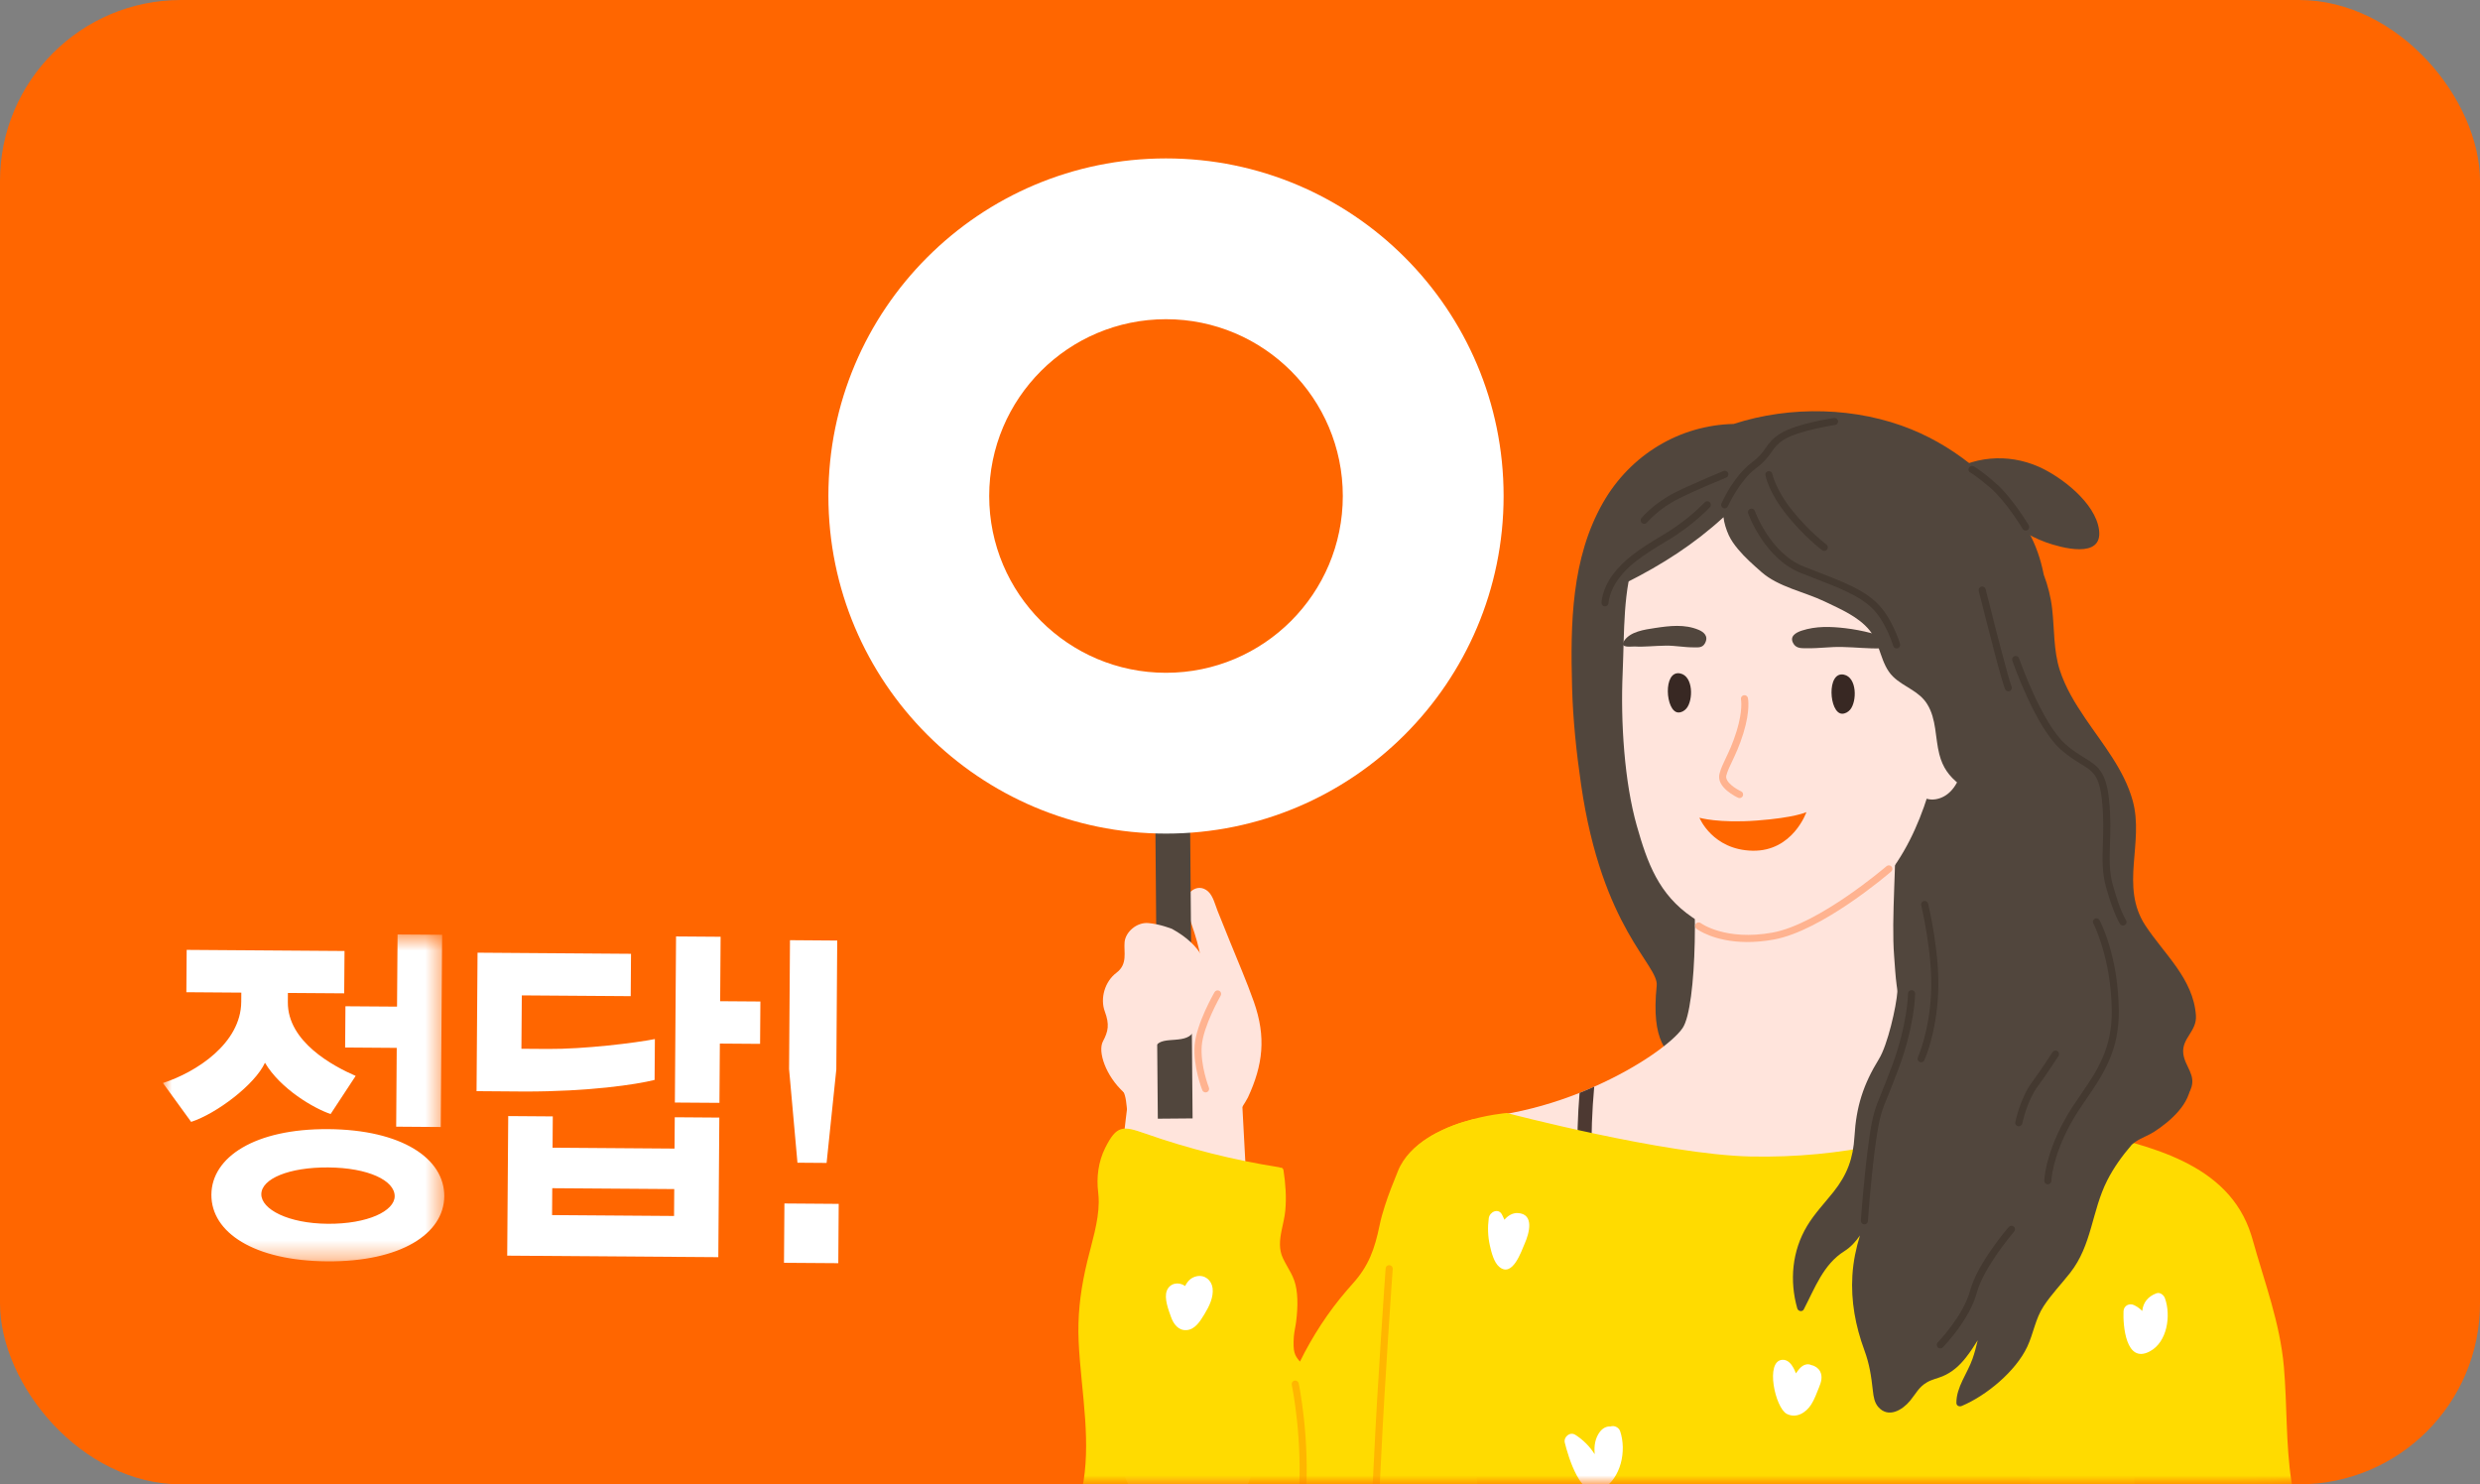 <svg xmlns="http://www.w3.org/2000/svg" xmlns:xlink="http://www.w3.org/1999/xlink" width="137" height="82" viewBox="0 0 137 82">
    <rect x="0" y="0" width="137" height="82" fill="#808080" stroke="none"/>
    <defs>
        <path id="prefix__a" d="M0 0H137V82H0z"/>
        <path id="prefix__c" d="M.029.977v81.765h92.789c5.903 0 10.731-4.829 10.731-10.731V11.707c0-5.901-4.828-10.73-10.731-10.73H.029z"/>
        <path id="prefix__e" d="M.029.977v81.765h92.789c5.903 0 10.731-4.829 10.731-10.731V11.707c0-5.901-4.828-10.73-10.731-10.73"/>
        <path id="prefix__g" d="M.029.977v81.765h92.789c5.903 0 10.731-4.829 10.731-10.731V11.707c0-5.901-4.828-10.73-10.731-10.73"/>
        <path id="prefix__i" d="M.029.977v81.765h92.789c5.903 0 10.731-4.829 10.731-10.731V11.707c0-5.901-4.828-10.73-10.731-10.73H.029z"/>
        <path id="prefix__k" d="M.029.977v81.765h92.789c5.903 0 10.731-4.829 10.731-10.731V11.707c0-5.901-4.828-10.73-10.731-10.73"/>
        <path id="prefix__m" d="M.029.977v81.765h92.789c5.903 0 10.731-4.829 10.731-10.731V11.707c0-5.901-4.828-10.73-10.731-10.73"/>
        <path id="prefix__o" d="M.029.977v81.765h92.789c5.903 0 10.731-4.829 10.731-10.731V11.707c0-5.901-4.828-10.73-10.731-10.73"/>
        <path id="prefix__q" d="M.029.977v81.765h92.789c5.903 0 10.731-4.829 10.731-10.731V11.707c0-5.901-4.828-10.73-10.731-10.73"/>
        <path id="prefix__s" d="M.029.977v81.765h92.789c5.903 0 10.731-4.829 10.731-10.731V11.707c0-5.901-4.828-10.73-10.731-10.73H.029z"/>
        <path id="prefix__u" d="M.029.977v81.765h92.789c5.903 0 10.731-4.829 10.731-10.731V11.707c0-5.901-4.828-10.73-10.731-10.73"/>
        <path id="prefix__w" d="M.029.977v81.765h92.789c5.903 0 10.731-4.829 10.731-10.731V11.707c0-5.901-4.828-10.73-10.731-10.73"/>
        <path id="prefix__y" d="M.029.977v81.765h92.789c5.903 0 10.731-4.829 10.731-10.731V11.707c0-5.901-4.828-10.73-10.731-10.73"/>
        <path id="prefix__A" d="M.029.977v81.765h92.789c5.903 0 10.731-4.829 10.731-10.731V11.707c0-5.901-4.828-10.73-10.731-10.73"/>
        <path id="prefix__C" d="M.029.977v81.765h92.789c5.903 0 10.731-4.829 10.731-10.731V11.707c0-5.901-4.828-10.73-10.731-10.73"/>
        <path id="prefix__E" d="M.029.977v81.765h92.789c5.903 0 10.731-4.829 10.731-10.731V11.707c0-5.901-4.828-10.73-10.731-10.73"/>
        <path id="prefix__G" d="M.029.977v81.765h92.789c5.903 0 10.731-4.829 10.731-10.731V11.707c0-5.901-4.828-10.73-10.731-10.73"/>
        <path id="prefix__I" d="M.029.977v81.765h92.789c5.903 0 10.731-4.829 10.731-10.731V11.707c0-5.901-4.828-10.73-10.731-10.73"/>
        <path id="prefix__K" d="M.029.977v81.765h92.789c5.903 0 10.731-4.829 10.731-10.731V11.707c0-5.901-4.828-10.73-10.731-10.73H.029z"/>
        <path id="prefix__M" d="M.029.977v81.765h92.789c5.903 0 10.731-4.829 10.731-10.731V11.707c0-5.901-4.828-10.73-10.731-10.73"/>
        <path id="prefix__O" d="M.029.977v81.765h92.789c5.903 0 10.731-4.829 10.731-10.731V11.707c0-5.901-4.828-10.73-10.731-10.73"/>
        <path id="prefix__Q" d="M.029.977v81.765h92.789c5.903 0 10.731-4.829 10.731-10.731V11.707c0-5.901-4.828-10.73-10.731-10.73"/>
        <path id="prefix__S" d="M.029.977v81.765h92.789c5.903 0 10.731-4.829 10.731-10.731V11.707c0-5.901-4.828-10.73-10.731-10.73"/>
        <path id="prefix__U" d="M.029.977v81.765h92.789c5.903 0 10.731-4.829 10.731-10.731V11.707c0-5.901-4.828-10.73-10.731-10.73"/>
        <path id="prefix__W" d="M.029.977v81.765h92.789c5.903 0 10.731-4.829 10.731-10.731V11.707c0-5.901-4.828-10.73-10.731-10.73"/>
        <path id="prefix__Y" d="M.029.977v81.765h92.789c5.903 0 10.731-4.829 10.731-10.731V11.707c0-5.901-4.828-10.73-10.731-10.73"/>
        <path id="prefix__aa" d="M.029.977v81.765h92.789c5.903 0 10.731-4.829 10.731-10.731V11.707c0-5.901-4.828-10.73-10.731-10.73"/>
        <path id="prefix__ac" d="M.029.977v81.765h92.789c5.903 0 10.731-4.829 10.731-10.731V11.707c0-5.901-4.828-10.73-10.731-10.73"/>
        <path id="prefix__ae" d="M.029.977v81.765h92.789c5.903 0 10.731-4.829 10.731-10.731V11.707c0-5.901-4.828-10.73-10.731-10.73"/>
        <path id="prefix__ag" d="M.029.977v81.765h92.789c5.903 0 10.731-4.829 10.731-10.731V11.707c0-5.901-4.828-10.73-10.731-10.73"/>
        <path id="prefix__ai" d="M.029.977v81.765h92.789c5.903 0 10.731-4.829 10.731-10.731V11.707c0-5.901-4.828-10.73-10.731-10.73"/>
        <path id="prefix__aj" d="M.029.977v81.765h92.789c5.903 0 10.731-4.829 10.731-10.731V11.707c0-5.901-4.828-10.73-10.731-10.73"/>
        <path id="prefix__al" d="M.029.977v81.765h92.789c5.903 0 10.731-4.829 10.731-10.731V11.707c0-5.901-4.828-10.73-10.731-10.73H.029z"/>
        <path id="prefix__an" d="M.029.977v81.765h92.789c5.903 0 10.731-4.829 10.731-10.731V11.707c0-5.901-4.828-10.73-10.731-10.73"/>
        <path id="prefix__ap" d="M.029.977v81.765h92.789c5.903 0 10.731-4.829 10.731-10.731V11.707c0-5.901-4.828-10.73-10.731-10.73"/>
        <path id="prefix__ar" d="M.029.977v81.765h92.789c5.903 0 10.731-4.829 10.731-10.731V11.707c0-5.901-4.828-10.73-10.731-10.73"/>
        <path id="prefix__at" d="M.029.977v81.765h92.789c5.903 0 10.731-4.829 10.731-10.731V11.707c0-5.901-4.828-10.73-10.731-10.73"/>
        <path id="prefix__av" d="M.029.977v81.765h92.789c5.903 0 10.731-4.829 10.731-10.731V11.707c0-5.901-4.828-10.73-10.731-10.73"/>
        <path id="prefix__ax" d="M.029.977v81.765h92.789c5.903 0 10.731-4.829 10.731-10.731V11.707c0-5.901-4.828-10.73-10.731-10.73"/>
        <path id="prefix__az" d="M.029.977v81.765h92.789c5.903 0 10.731-4.829 10.731-10.731V11.707c0-5.901-4.828-10.73-10.731-10.73"/>
        <path id="prefix__aB" d="M.029.977v81.765h92.789c5.903 0 10.731-4.829 10.731-10.731V11.707c0-5.901-4.828-10.73-10.731-10.73"/>
        <path id="prefix__aD" d="M.029.977v81.765h92.789c5.903 0 10.731-4.829 10.731-10.731V11.707c0-5.901-4.828-10.73-10.731-10.73"/>
        <path id="prefix__aF" d="M.029.977v81.765h92.789c5.903 0 10.731-4.829 10.731-10.731V11.707c0-5.901-4.828-10.73-10.731-10.73"/>
        <path id="prefix__aH" d="M.029.977v81.765h92.789c5.903 0 10.731-4.829 10.731-10.731V11.707c0-5.901-4.828-10.73-10.731-10.73"/>
        <path id="prefix__aJ" d="M.029.977v81.765h92.789c5.903 0 10.731-4.829 10.731-10.731V11.707c0-5.901-4.828-10.73-10.731-10.73H.029z"/>
        <path id="prefix__aL" d="M.029.977v81.765h92.789c5.903 0 10.731-4.829 10.731-10.731V11.707c0-5.901-4.828-10.73-10.731-10.73"/>
        <path id="prefix__aN" d="M.029.977v81.765h92.789c5.903 0 10.731-4.829 10.731-10.731V11.707c0-5.901-4.828-10.73-10.731-10.73"/>
        <path id="prefix__aP" d="M.029.977v81.765h92.789c5.903 0 10.731-4.829 10.731-10.731V11.707c0-5.901-4.828-10.73-10.731-10.73"/>
        <path id="prefix__aR" d="M.029.977v81.765h92.789c5.903 0 10.731-4.829 10.731-10.731V11.707c0-5.901-4.828-10.73-10.731-10.73"/>
        <path id="prefix__aT" d="M0 0.599L15.543 0.599 15.543 18.658 0 18.658z"/>
    </defs>
    <g fill="none" fill-rule="evenodd">
        <rect width="137" height="82" fill="#F60" rx="10"/>
        <mask id="prefix__b" fill="#fff">
            <use xlink:href="#prefix__a"/>
        </mask>
        <g mask="url(#prefix__b)">
            <g>
                <g transform="translate(9) translate(22 .023)">
                    <mask id="prefix__d" fill="#fff">
                        <use xlink:href="#prefix__c"/>
                    </mask>
                    <path fill="#FFE4DC" d="M31.44 59.846s-2.856 20.187.485 22.914c3.342 2.726 6.98 1.61 6.578-5.58-.4-7.19-.903-16.652-.903-16.652l-6.16-.682z" mask="url(#prefix__d)"/>
                    <mask id="prefix__f" fill="#fff">
                        <use xlink:href="#prefix__e"/>
                    </mask>
                    <path fill="#FFE4DC" d="M38.265 55.318c-.395-1.121-.874-2.216-1.317-3.317l-.69-1.713c-.127-.318-.242-.814-.52-1.065-.285-.257-.645-.264-.938-.013-.413.353-.278.908-.132 1.349.439 1.315.872 2.482.7 3.885-.758-.474-1.398-1.41-1.91-1.964-.602-.657-.35-.414-.97-1.031-.095.424-.67 1.12-.855 1.51.176.577-.151.024-.128.648.039 1.049-.23 2.049-.718 2.933.065.343.106.694.119 1.05.044 1.173.552 1.462-.047 2.419.559.476.234 1.717.66 2.016 1.022.712 2.08 1.315 2.08 1.315s2.198-.642 3.16-1.578c.109-.105.384.3 1.18-1.161.829-1.791 1.016-3.325.326-5.283" mask="url(#prefix__f)"/>
                    <mask id="prefix__h" fill="#fff">
                        <use xlink:href="#prefix__g"/>
                    </mask>
                    <path fill="#FFB390" d="M35.68 60.308c.096-.043.14-.153.102-.25-.005-.013-.478-1.218-.395-2.309.084-1.092 1.036-2.75 1.046-2.768.055-.093.022-.214-.071-.267-.095-.055-.214-.022-.268.071-.041.071-1.007 1.752-1.098 2.935-.09 1.182.4 2.43.422 2.482.039.101.154.15.254.11l.009-.004" mask="url(#prefix__h)"/>
                    <mask id="prefix__j" fill="#fff">
                        <use xlink:href="#prefix__i"/>
                    </mask>
                    <path fill="#51463D" d="M34.881 61.761L32.96 61.777 32.775 39.66 34.695 39.644z" mask="url(#prefix__j)"/>
                    <mask id="prefix__l" fill="#fff">
                        <use xlink:href="#prefix__k"/>
                    </mask>
                    <path fill="#FFDB00" d="M78.15 109.568c.095.608.224 1.212.395 1.816.024.09.104.146.193.15 2.006.055 4.013-.002 6.012-.184.692-.063 1.383-.138 2.072-.234 1.654-.22 4.321-.486 6.061-1.02 1.922-.59 3.666-1.493 4.727-3.005.686-.976 1.09-2.199 1.07-3.747-.037-2.699-.889-5.25-1.345-7.887-.416-2.408-.132-4.815-.454-7.218-.29-2.166-.969-4.256-1.297-6.416-.319-2.095-.234-4.226-.417-6.332-.213-2.45-1.077-4.69-1.73-7.04-.023-.084-.047-.165-.074-.245-1.249-4.002-5.692-4.939-9.244-5.774-.574-.136-1.156-.269-1.74-.415-.042 0-.663 1.302-.695 1.31-.04-.009-.08-.009-.129.011-.975.431-1.253 1.442-1.308 2.44-.046.814-.016 1.643.042 2.476.07.993.173 1.991.231 2.964.018.33.04.66.057.99l.461 7.851c.035.624.075 1.243.11 1.866.043.721.09 1.436.13 2.152.133 2.522.183 5.02-.286 7.525-.046.261-.1.526-.158.786-.266 1.164-.577 2.34-.899 3.532-.848 3.162-1.74 6.4-1.94 9.63-.087 1.343-.053 2.686.154 4.018" mask="url(#prefix__l)"/>
                    <mask id="prefix__n" fill="#fff">
                        <use xlink:href="#prefix__m"/>
                    </mask>
                    <path fill="#51463D" d="M55.844 37.914c.049 1.832.237 3.608.5 5.42 1.162 7.983 4.29 9.943 4.175 11.09-.318 3.13.573 3.75 1.484 4.515.529.446 1.81-2.115 2.6-2.028.523.057 1.045.075 1.549.02.585.709 1.319 1.275 2.206 1.403.902.13 1.808-.191 2.675-.386.345-.077.692-.144 1.039-.206-.042.258-.084.516-.124.775-.092.623-.362 1.38.379 1.644.414.148.626.06 1.044.26.175.084.336.193.505.286.393.217.758.409 1.2.496.668.13 1.345.002 2.017.033.755.035 1.48.229 2.208.42.972.258 1.954.528 2.97.412.966-.11 1.825-.574 2.758-.81 1.419-.355 4.209.75 4.986-1.096.335-.795-.32-1.253-.406-1.982-.1-.85.764-1.225.698-2.116-.151-2.028-1.75-3.374-2.79-4.956-1.426-2.168-.058-4.57-.703-6.9-.472-1.707-1.643-3.105-2.618-4.543-.567-.835-1.101-1.708-1.411-2.675-.35-1.096-.29-2.25-.42-3.38-.074-.656-.237-1.288-.465-1.89-.162-.831-.434-1.64-.867-2.411-1.415-2.523-3.835-4.548-6.432-5.608-3.027-1.236-6.673-1.33-9.831-.304-2.98.067-5.698 1.696-7.212 4.343-1.762 3.08-1.806 6.725-1.714 10.174" mask="url(#prefix__n)"/>
                    <mask id="prefix__p" fill="#fff">
                        <use xlink:href="#prefix__o"/>
                    </mask>
                    <path fill="#FFE4DC" d="M47.495 67.948c.12 1.199.366 2.376.718 3.53.03.114.136.15.241.135 1.984-.318 3.973-.628 5.957-.951 1.537-.247 3.13-.51 4.49-1.31.772-.452 1.431-1.148 1.852-1.944 2.493.292 4.978.424 7.444.11 2.734-.348 5.493-.7 8.2-1.216.913-.174 6.131-4.988 6.131-4.988s-4.916-2.042-5.758-2.604c-1.025-.69-2.045-1.52-2.565-2.671-.459-1.01-.485-2.157-.57-3.247-.166-2.096.155-5.294.053-7.394-.006-.196-.492.889-.59 1.013-.13-.008-.263-.013-.396-.018.012-.572.023-1.14.032-1.711.002-.247-.385-.301-.387-.05l-.037 1.742c-3.296-.13-6.585-.385-9.86-.781-.12-.017-.248.092-.22.217.62 3.13.514 9.788-.278 10.957-.499.737-2.339 2.118-4.885 3.242-.263.12-.53.23-.809.343-1.308.519-2.769.954-4.31 1.205-1.623.263-3.85 1.088-4.564 2.814-.359.879.02 2.667.111 3.577" mask="url(#prefix__p)"/>
                    <mask id="prefix__r" fill="#fff">
                        <use xlink:href="#prefix__q"/>
                    </mask>
                    <path fill="#FFE4DC" d="M59.422 45.603c.583 2.051 1.204 3.783 3.066 5.05 1.997 1.357 4.812 1.425 7.126.495 1.753-.703 3.182-2.03 4.189-3.556 1.006-1.525 1.619-3.245 2.065-4.98.848-3.304 1.085-5.83.684-9.18-.36-2.998-1.39-4.579-3.862-6.615-2.207-1.817-5.352-1.905-8.123-1.2-2.093.533-4.461 2.97-5.194 4.955-.731 1.983-.634 4.272-.734 6.572-.12 2.73.098 6.051.783 8.46" mask="url(#prefix__r)"/>
                    <mask id="prefix__t" fill="#fff">
                        <use xlink:href="#prefix__s"/>
                    </mask>
                    <path fill="#FFE4DC" d="M76.019 37.192s1.553-.903 1.887 1.596c.334 2.498-.488 4.21-1.79 4.315-1.301.105-1.645-1.838-1.645-1.838l1.548-4.073z" mask="url(#prefix__t)"/>
                    <mask id="prefix__v" fill="#fff">
                        <use xlink:href="#prefix__u"/>
                    </mask>
                    <path fill="#382823" d="M61.815 37.179c-.968-.196-.813 2.136-.102 2.158.172.006.335-.09.448-.221.383-.452.387-1.788-.346-1.937" mask="url(#prefix__v)"/>
                    <mask id="prefix__x" fill="#fff">
                        <use xlink:href="#prefix__w"/>
                    </mask>
                    <path fill="#382823" d="M70.858 37.246c-.968-.196-.814 2.137-.103 2.159.173.005.337-.091.45-.222.383-.451.387-1.788-.347-1.937" mask="url(#prefix__x)"/>
                    <mask id="prefix__z" fill="#fff">
                        <use xlink:href="#prefix__y"/>
                    </mask>
                    <path fill="#FFB390" d="M65.481 52.017c.448.003.95-.035 1.505-.136 2.671-.484 6.331-3.624 6.486-3.758.081-.07.09-.194.02-.276-.07-.082-.195-.09-.277-.02-.037.032-3.733 3.204-6.298 3.669-2.599.47-3.95-.514-3.963-.524-.087-.064-.21-.047-.275.039-.065.086-.049.208.037.274.048.036.973.719 2.765.732" mask="url(#prefix__z)"/>
                    <mask id="prefix__B" fill="#fff">
                        <use xlink:href="#prefix__A"/>
                    </mask>
                    <path fill="#FFB390" d="M65.096 44.064c.075.001.147-.042.18-.115.044-.099 0-.215-.098-.259-.242-.109-.911-.506-.811-.878.07-.254.18-.485.32-.778.18-.379.405-.849.623-1.558.39-1.273.254-1.916.248-1.943-.025-.105-.128-.171-.234-.148-.106.024-.171.128-.148.233.002.014.113.592-.24 1.742-.21.682-.428 1.138-.603 1.505-.142.299-.265.556-.343.845-.21.771.976 1.314 1.027 1.337.025.012.053.017.079.017" mask="url(#prefix__B)"/>
                    <mask id="prefix__D" fill="#fff">
                        <use xlink:href="#prefix__C"/>
                    </mask>
                    <path fill="#F60" d="M68.79 44.841s-.639.31-2.745.466c-2.107.156-3.165-.155-3.165-.155s.722 1.78 2.94 1.821c2.219.041 2.97-2.132 2.97-2.132" mask="url(#prefix__D)"/>
                    <mask id="prefix__F" fill="#fff">
                        <use xlink:href="#prefix__E"/>
                    </mask>
                    <path fill="#FFB390" d="M76.22 41.37c.037 0 .072-.009.105-.03.04-.024.386-.26.5-.929.113-.665-.29-1.39-.306-1.42-.053-.095-.172-.128-.267-.076-.094.054-.128.173-.075.267.003.006.352.637.262 1.163-.084.496-.316.66-.325.666-.088.06-.114.18-.055.27.037.057.099.09.162.09" mask="url(#prefix__F)"/>
                    <mask id="prefix__H" fill="#fff">
                        <use xlink:href="#prefix__G"/>
                    </mask>
                    <path fill="#51463D" d="M68.09 35.56c.176.26.477.222.74.227.635.013 1.276-.084 1.91-.07.82.018 1.476.1 2.129.077.198-.007 1.042.122.757-.27-.27-.371-.838-.461-1.254-.571-.474-.125-.96-.217-1.446-.274-.806-.094-1.61-.12-2.39.134-.34.11-.722.332-.445.747" mask="url(#prefix__H)"/>
                    <g>
                        <mask id="prefix__J" fill="#fff">
                            <use xlink:href="#prefix__I"/>
                        </mask>
                        <path fill="#51463D" d="M62.83 34.769c-.768-.322-1.597-.22-2.396-.1-.575.089-1.4.19-1.734.742-.236.389.45.27.61.28.528.033 1.06-.04 1.723-.047.515-.006 1.031.1 1.545.095.214-.002.458.04.603-.217.23-.411-.078-.638-.35-.753" mask="url(#prefix__J)"/>
                    </g>
                    <g>
                        <mask id="prefix__L" fill="#fff">
                            <use xlink:href="#prefix__K"/>
                        </mask>
                        <path fill="#FFE4DC" d="M75.288 37.938s1.463-1.075 2.028 1.518c.567 2.593-.092 4.457-1.38 4.674-1.288.218-1.812-1.79-1.812-1.79l1.164-4.402z" mask="url(#prefix__L)"/>
                    </g>
                    <g>
                        <mask id="prefix__N" fill="#fff">
                            <use xlink:href="#prefix__M"/>
                        </mask>
                        <path fill="#51463D" d="M58.35 31.963c.047-.022.09-.046.138-.07.89-5.38 7.232-7.917 12.1-6.648 2.749.717 5.1 2.63 6.329 5.196.54 1.13.874 2.356.97 3.606.053.689-.143 1.43-.064 2.099.077.656.847 1.11 1.085 1.734.677 1.78-.226 3.925-1.41 5.63-.087-.071-.177-.141-.264-.21-.571-.454-.913-.925-1.101-1.651-.236-.913-.154-1.946-.67-2.773-.457-.74-1.296-.941-1.887-1.52-.706-.691-.682-1.803-1.304-2.566-.613-.752-1.611-1.168-2.465-1.58-1.132-.544-2.556-.8-3.502-1.633-.454-.401-.912-.802-1.3-1.27-.195-.235-.38-.49-.508-.77-.13-.281-.258-.681-.287-.988-1.601 1.469-3.365 2.607-5.375 3.616-.02.139-.146.163-.248.116-.013.008-.027.015-.042.022-.225.109-.422-.23-.195-.34" mask="url(#prefix__N)"/>
                    </g>
                    <g>
                        <mask id="prefix__P" fill="#fff">
                            <use xlink:href="#prefix__O"/>
                        </mask>
                        <path fill="#51463D" d="M76.475 26.956c2.096.497 3.54 2.264 5.544 2.98.816.292 3.154.958 2.937-.685-.198-1.494-2.08-2.937-3.345-3.495-1.704-.75-3.672-.585-5.197.486-.142.099-.085.285.033.344-.148.064-.171.323.028.37" mask="url(#prefix__P)"/>
                    </g>
                    <g>
                        <mask id="prefix__R" fill="#fff">
                            <use xlink:href="#prefix__Q"/>
                        </mask>
                        <path fill="#4D3932" d="M56.429 67.998c.062.494.846.504.783.006-.337-2.674-.384-5.33-.144-7.995-.264.12-.531.231-.81.343-.207 2.548-.151 5.086.17 7.646" mask="url(#prefix__R)"/>
                    </g>
                    <g>
                        <mask id="prefix__T" fill="#fff">
                            <use xlink:href="#prefix__S"/>
                        </mask>
                        <path fill="#FFDB00" d="M44.089 97.827c-.054 1.978-.368 8.234-.385 8.285-.453 1.517-.678 7.31-.231 8.309.735 1.646 41.32 3.787 43.73 1.742 2.408-2.044-1.846-18.45-1.385-20.455.118-.512.223-1.056.322-1.627.217-1.252.387-2.617.514-4.023.193-2.117.288-4.318.287-6.323.002-1.445-.046-2.79-.14-3.933-.021-.283-.047-.55-.076-.804-.18-1.634-.601-4.587-1.06-7.547-.202-1.298-.412-2.601-.61-3.792-.492-2.938-.921-5.225-1.047-5.226-.012 0-.023-.003-.04-.011-.346-.242-1.425-3.183-1.425-3.183s-6.49 4.85-16.85 4.626c-4.73-.106-13.454-2.403-13.454-2.403s-1.13.089-2.413.499c-.313.095-.714.238-1.131.434-.122.058-.244.116-.366.182-.148.08-.302.166-.452.263-.708.456-1.304 1.063-1.584 1.86-.156.445-.27 1.067-.354 1.81-.126 1.159-.18 2.612-.211 4.15-.074 3.584-.037 7.65-.553 9.632-.024.094-.05.183-.076.266-.285.883-.342 2.17-.286 3.62.149 3.613-.707 12.979-.724 13.649" mask="url(#prefix__T)"/>
                    </g>
                    <g>
                        <mask id="prefix__V" fill="#fff">
                            <use xlink:href="#prefix__U"/>
                        </mask>
                        <path fill="#FFDB00" d="M28.703 90.522c.085.203.174.404.262.6.574 1.32 1.133 2.55 1.5 3.916.125.475.226.966.301 1.484.275 1.975.725 4.117 2.407 5.563 1.217 1.047 3.017 1.312 4.527 1.155 2.704-.278 5.46-1.105 7.631-2.791.192-.153.393-.3.6-.447.758-.546 1.6-1.084 2.42-1.642 1.527-1.043 2.98-2.171 3.731-3.608.092-.175.171-.358.243-.545.548-1.465-1.226-3.738-.706-5.191.532-1.474.054-2.954-.387-4.379-.014-.055-.034-.11-.049-.165-.382-1.244-.62-2.507-.693-3.788-.034-.615-.029-1.23.01-1.852.12-1.758.39-3.476.286-5.243-.073-1.239-.268-2.47-.514-3.686-.097-.483-.204-.965-.314-1.444-.144-.624-.137-1.556-.06-2.526.16-1.993.603-4.152.603-4.152s-.203.043-.529.138c-.047.012-.094.027-.146.042-.313.096-.714.238-1.13.434-.123.057-.245.115-.367.181-.148.081-.303.166-.452.264-.696.436-1.339 1.038-1.658 1.843-.26.64-.519 1.281-.724 1.933-.112.349-.213.7-.286 1.06-.268 1.29-.588 2.228-1.5 3.233-.107.115-.21.232-.309.353-1.014 1.175-1.898 2.528-2.587 3.933-.302-.342-.395-.54-.338-1.388.022-.276.094-.553.128-.83.05-.416.08-.834.064-1.25-.006-.175-.025-.352-.05-.529-.113-.724-.435-1.072-.736-1.694-.247-.51-.189-1.035-.082-1.559.072-.363.17-.726.203-1.09.068-.749.015-1.493-.1-2.234-.019-.11-.097-.15-.183-.138-.016-.013-.036-.02-.059-.025-2.515-.394-4.992-1.017-7.394-1.86-1.237-.434-1.577-.478-2.213.794-.386.77-.488 1.652-.387 2.453.021.177.032.362.031.55-.009 1.077-.39 2.255-.632 3.252-.044.184-.085.368-.125.548-.276 1.29-.414 2.524-.354 3.88.064 1.418.264 2.864.36 4.302.088 1.318.09 2.626-.174 3.897-.028.12-.052.242-.085.362-.048.189-.1.377-.153.564-.67 2.356-.805 5.028.17 7.322" mask="url(#prefix__V)"/>
                    </g>
                    <g>
                        <mask id="prefix__X" fill="#fff">
                            <use xlink:href="#prefix__W"/>
                        </mask>
                        <path fill="#51463D" d="M68.287 72.262c.044.155.277.204.357.05.617-1.184 1.08-2.487 2.24-3.216.36-.227.631-.53.864-.867-.22.71-.37 1.436-.418 2.2-.087 1.426.168 2.791.657 4.125.292.794.381 1.43.476 2.266.036.318.083.642.303.89.556.625 1.324.164 1.751-.352.322-.389.48-.759.937-1.02.282-.163.56-.208.854-.33.531-.22.94-.588 1.292-1.037.237-.3.45-.623.653-.954-.079.346-.17.69-.288 1.027-.282.805-.895 1.561-.89 2.432.001.161.16.227.294.171 1.361-.57 2.985-1.915 3.622-3.275.347-.739.442-1.533.9-2.232.43-.659.982-1.227 1.467-1.845 1.214-1.546 1.187-3.403 2.047-5.104.363-.718.834-1.367 1.358-1.976.072-.06.145-.12.223-.174.321-.214.693-.334 1.017-.544.866-.562 2.03-1.552 2.011-2.692-.02-1.239-1.133-2.143-2.124-2.679-1.467-.792-3.06-1.304-4.526-2.118-2.805-1.56-5.923-5.479-9.228-4.792-.182.038-.173.252-.059.342-.099 1.02-.11 2.081-.257 4.154-.062.898-.55 2.998-1.019 3.76-.872 1.417-1.258 2.63-1.356 4.285-.072 1.22-.404 2.113-1.155 3.06-.494.621-1.053 1.203-1.463 1.886-.83 1.384-.979 3.023-.54 4.56" mask="url(#prefix__X)"/>
                    </g>
                    <g>
                        <mask id="prefix__Z" fill="#fff">
                            <use xlink:href="#prefix__Y"/>
                        </mask>
                        <path fill="#FFF" d="M56.023 79.24c.438.282.795.64 1.063 1.062l.008-.018c-.043-.421.023-.857.283-1.205.145-.19.35-.317.592-.3.2-.073.459.048.532.265.36 1.072.058 2.598-.995 3.205-1.167.673-1.88-1.838-2.063-2.57-.08-.321.284-.627.58-.438" mask="url(#prefix__Z)"/>
                    </g>
                    <g>
                        <mask id="prefix__ab" fill="#fff">
                            <use xlink:href="#prefix__aa"/>
                        </mask>
                        <path fill="#FFF" d="M51.243 67.27c.047-.348.533-.577.731-.193.048.093.091.188.135.282.178-.217.45-.385.734-.37.945.051.622 1.143.39 1.673-.194.444-.679 1.914-1.41 1.301-.3-.25-.436-.81-.518-1.174-.114-.502-.13-1.01-.062-1.52" mask="url(#prefix__ab)"/>
                    </g>
                    <g>
                        <mask id="prefix__ad" fill="#fff">
                            <use xlink:href="#prefix__ac"/>
                        </mask>
                        <path fill="#FFF" d="M67.462 75.097c.295-.017.49.224.618.457.05.093.094.193.13.294.127-.183.278-.397.492-.474.143-.051.266-.034.366.017.197.037.378.164.474.338.156.287.066.599-.051.88-.132.32-.25.666-.437.958-.286.448-.82.788-1.35.516-.638-.33-1.21-2.928-.242-2.986" mask="url(#prefix__ad)"/>
                    </g>
                    <g>
                        <mask id="prefix__af" fill="#fff">
                            <use xlink:href="#prefix__ae"/>
                        </mask>
                        <path fill="#FFF" d="M86.307 72.413c.014-.31.323-.467.592-.333.169.083.316.193.443.318.048-.472.323-.802.777-.973.209-.079.414.094.479.277.336.942.136 2.416-.846 2.933-1.324.697-1.48-1.453-1.445-2.222" mask="url(#prefix__af)"/>
                    </g>
                    <g>
                        <mask id="prefix__ah" fill="#fff">
                            <use xlink:href="#prefix__ag"/>
                        </mask>
                        <path fill="#FFF" d="M33.693 72.742c.134.375.4.74.842.716.498-.028.776-.518 1.01-.898.252-.412.505-.925.441-1.424-.058-.439-.428-.748-.877-.655-.318.065-.514.28-.64.543l-.017-.016c-.355-.239-.836-.145-.995.276-.16.416.095 1.061.236 1.458" mask="url(#prefix__ah)"/>
                    </g>
                    <g/>
                    <g>
                        <mask id="prefix__ak" fill="#fff">
                            <use xlink:href="#prefix__aj"/>
                        </mask>
                        <path fill="#443930" d="M64.27 28.063c.077 0 .148-.043.181-.116.007-.014.64-1.416 1.539-2.09.497-.374.696-.659.872-.91.163-.235.306-.439.694-.686.79-.503 2.797-.803 2.818-.806.107-.016.18-.116.166-.223-.017-.106-.12-.18-.224-.165-.085.013-2.109.315-2.972.864-.453.289-.623.533-.803.792-.166.238-.34.485-.787.82-.98.736-1.633 2.183-1.66 2.244-.044.099 0 .214.099.259.025.011.052.017.078.017" mask="url(#prefix__ak)"/>
                    </g>
                    <g>
                        <mask id="prefix__am" fill="#fff">
                            <use xlink:href="#prefix__al"/>
                        </mask>
                        <path fill="#443930" d="M57.662 33.472c.104.001.192-.08.197-.186 0-.006.038-.64.55-1.333.504-.683 1.183-1.214 2.69-2.106 1.437-.852 2.325-1.814 2.362-1.855.072-.08.067-.204-.013-.277-.08-.073-.203-.067-.277.013-.008.01-.888.962-2.273 1.782-1.35.8-2.197 1.39-2.804 2.211-.587.793-.624 1.517-.626 1.547-.004.108.08.2.186.204h.008z" mask="url(#prefix__am)"/>
                    </g>
                    <g>
                        <mask id="prefix__ao" fill="#fff">
                            <use xlink:href="#prefix__an"/>
                        </mask>
                        <path fill="#443930" d="M59.826 28.914c.057 0 .112-.023.151-.07.007-.007.675-.785 1.735-1.31 1.093-.542 2.631-1.168 2.646-1.174.101-.041.15-.155.11-.255-.042-.101-.158-.148-.257-.108-.016.006-1.568.638-2.674 1.186-1.135.562-1.829 1.375-1.858 1.409-.07.082-.06.206.022.276.037.03.081.046.125.046" mask="url(#prefix__ao)"/>
                    </g>
                    <g>
                        <mask id="prefix__aq" fill="#fff">
                            <use xlink:href="#prefix__ap"/>
                        </mask>
                        <path fill="#443930" d="M80.9 29.288c.034 0 .07-.01.102-.028.092-.055.123-.175.067-.268-.037-.062-.92-1.536-1.81-2.312-.87-.762-1.203-.928-1.237-.945-.099-.046-.215-.004-.262.094-.045.098-.004.214.094.26.002 0 .32.16 1.148.886.841.735 1.722 2.203 1.731 2.217.036.062.101.096.166.096" mask="url(#prefix__aq)"/>
                    </g>
                    <g>
                        <mask id="prefix__as" fill="#fff">
                            <use xlink:href="#prefix__ar"/>
                        </mask>
                        <path fill="#443930" d="M73.772 35.802c.02 0 .038-.002.058-.008.103-.031.163-.14.132-.243-.017-.061-.452-1.5-1.324-2.308-.773-.717-1.747-1.095-3.359-1.72l-.638-.25c-1.844-.721-2.694-3.046-2.702-3.07-.036-.101-.147-.154-.25-.117-.102.036-.154.148-.118.25.035.102.916 2.514 2.928 3.303l.639.248c1.569.609 2.515.977 3.236 1.644.794.736 1.209 2.117 1.213 2.13.025.085.102.14.185.14" mask="url(#prefix__as)"/>
                    </g>
                    <g>
                        <mask id="prefix__au" fill="#fff">
                            <use xlink:href="#prefix__at"/>
                        </mask>
                        <path fill="#443930" d="M69.775 30.41c.061 0 .12-.027.16-.079.064-.087.045-.21-.04-.274-.01-.007-.958-.716-1.898-1.894-.922-1.154-1.086-1.994-1.088-2.003-.02-.105-.117-.177-.228-.156-.106.02-.177.12-.157.226.006.038.177.938 1.166 2.177.976 1.221 1.93 1.935 1.971 1.964.034.026.075.04.114.04" mask="url(#prefix__au)"/>
                    </g>
                    <g>
                        <mask id="prefix__aw" fill="#fff">
                            <use xlink:href="#prefix__av"/>
                        </mask>
                        <path fill="#443930" d="M86.28 51.106c.038 0 .078-.011.113-.036.088-.062.11-.184.047-.273-.002-.003-.313-.466-.708-1.871-.224-.795-.2-1.469-.173-2.323.023-.671.048-1.431-.047-2.404-.157-1.62-.642-1.917-1.377-2.367-.304-.186-.649-.398-1.047-.753-1.309-1.171-2.54-4.701-2.553-4.736-.036-.102-.15-.156-.25-.121-.102.035-.156.147-.12.249.051.149 1.278 3.662 2.662 4.899.424.38.802.611 1.104.796.68.416 1.053.645 1.192 2.071.092.948.067 1.694.045 2.353-.028.852-.053 1.588.187 2.442.418 1.487.751 1.971.765 1.991.038.054.097.083.16.083" mask="url(#prefix__aw)"/>
                    </g>
                    <g>
                        <mask id="prefix__ay" fill="#fff">
                            <use xlink:href="#prefix__ax"/>
                        </mask>
                        <path fill="#443930" d="M79.944 38.166c.036 0 .072-.008.104-.028.091-.056.121-.175.067-.267-.126-.248-.94-3.407-1.425-5.345-.026-.104-.132-.169-.237-.142-.106.027-.169.133-.143.239.303 1.21 1.305 5.184 1.47 5.45.036.06.1.093.164.093" mask="url(#prefix__ay)"/>
                    </g>
                    <g>
                        <mask id="prefix__aA" fill="#fff">
                            <use xlink:href="#prefix__az"/>
                        </mask>
                        <path fill="#443930" d="M71.991 67.613c.103.001.19-.078.196-.182.002-.026.186-2.624.456-4.486.191-1.306.308-1.596.66-2.455.152-.376.342-.844.601-1.543.867-2.349.89-4.005.891-4.075.001-.108-.086-.196-.195-.197-.108 0-.197.086-.197.194 0 .016-.024 1.662-.867 3.942-.256.693-.445 1.158-.597 1.531-.354.87-.486 1.193-.683 2.546-.273 1.877-.457 4.49-.459 4.516-.008.108.074.201.181.21h.013" mask="url(#prefix__aA)"/>
                    </g>
                    <g>
                        <mask id="prefix__aC" fill="#fff">
                            <use xlink:href="#prefix__aB"/>
                        </mask>
                        <path fill="#443930" d="M75.125 58.661c.075 0 .146-.042.18-.114.026-.057.647-1.426.762-3.657.115-2.222-.529-4.883-.556-4.996-.026-.105-.13-.17-.237-.143-.105.025-.17.131-.143.237.006.027.656 2.72.545 4.882-.111 2.15-.721 3.5-.727 3.513-.046.098-.002.215.096.26.026.012.054.018.08.018" mask="url(#prefix__aC)"/>
                    </g>
                    <g>
                        <mask id="prefix__aE" fill="#fff">
                            <use xlink:href="#prefix__aD"/>
                        </mask>
                        <path fill="#443930" d="M76.185 74.466c.05 0 .103-.02.14-.059.06-.06 1.47-1.512 1.882-3.026.387-1.423 2.04-3.348 2.058-3.367.07-.082.062-.206-.02-.277-.081-.07-.206-.06-.277.021-.07.081-1.73 2.012-2.138 3.52-.385 1.415-1.77 2.841-1.784 2.855-.076.078-.074.201.003.277.038.037.087.056.136.056" mask="url(#prefix__aE)"/>
                    </g>
                    <g>
                        <mask id="prefix__aG" fill="#fff">
                            <use xlink:href="#prefix__aF"/>
                        </mask>
                        <path fill="#443930" d="M82.125 65.404c.108 0 .196-.086.197-.194.001-.012.027-1.224 1.03-3.094.277-.516.607-1 .927-1.466.886-1.293 1.801-2.63 1.77-4.882-.044-3.016-1.024-4.883-1.066-4.961-.05-.095-.17-.131-.264-.08-.096.05-.132.169-.081.265.01.018.977 1.867 1.019 4.78.031 2.13-.81 3.357-1.701 4.656-.326.476-.663.968-.95 1.503-1.053 1.965-1.074 3.223-1.075 3.276 0 .108.087.196.194.197" mask="url(#prefix__aG)"/>
                    </g>
                    <g>
                        <mask id="prefix__aI" fill="#fff">
                            <use xlink:href="#prefix__aH"/>
                        </mask>
                        <path fill="#443930" d="M80.518 62.2c.09 0 .173-.062.193-.155.002-.012.269-1.247.83-2.014.59-.808 1.169-1.711 1.175-1.72.058-.091.03-.212-.06-.27-.09-.058-.212-.032-.27.059-.006.009-.578.903-1.161 1.7-.611.836-.886 2.11-.897 2.164-.023.106.045.209.15.232.014.003.027.004.04.004" mask="url(#prefix__aI)"/>
                    </g>
                    <g>
                        <mask id="prefix__aK" fill="#fff">
                            <use xlink:href="#prefix__aJ"/>
                        </mask>
                        <path fill="#FFB600" d="M44.012 99.393c.104 0 .19-.08.197-.184.009-.144.893-14.49 1.085-18.642.192-4.148.638-10.427.643-10.49.008-.108-.073-.202-.182-.21-.117-.006-.201.075-.21.182-.004.063-.45 6.347-.642 10.5-.192 4.149-1.076 18.492-1.084 18.636-.007.108.075.2.182.208h.01z" mask="url(#prefix__aK)"/>
                    </g>
                    <g>
                        <mask id="prefix__aM" fill="#fff">
                            <use xlink:href="#prefix__aL"/>
                        </mask>
                        <path fill="#FFB600" d="M41.188 94.623c.01 0 .02 0 .031-.002.108-.017.181-.118.163-.225-.005-.032-.51-3.275-.502-3.953l.002-.458c.005-1.273.015-4.254.24-7.148.263-3.366-.373-6.41-.38-6.442-.023-.105-.128-.172-.232-.15-.105.022-.174.126-.15.232.005.03.63 3.022.371 6.33-.227 2.908-.236 5.9-.24 7.177l-.002.454c-.01.711.486 3.884.508 4.02.014.095.096.164.19.165" mask="url(#prefix__aM)"/>
                    </g>
                    <g>
                        <mask id="prefix__aO" fill="#fff">
                            <use xlink:href="#prefix__aN"/>
                        </mask>
                        <path fill="#FFE4DC" d="M33.741 51.29s-.667-.268-1.308-.32c-.64-.055-1.255.493-1.308 1.047-.053.553.187 1.221-.453 1.701-.64.481-.909 1.415-.64 2.135.266.721.193 1.091-.104 1.653-.297.563.15 1.9 1.154 2.82 1.004.92 1.138.145 1.404-.389.268-.534-.16-1.36.374-2.189.385-.597 1.768 0 2.125-.88.358-.88 2.146-3.71-1.244-5.579" mask="url(#prefix__aO)"/>
                    </g>
                    <g>
                        <mask id="prefix__aQ" fill="#fff">
                            <use xlink:href="#prefix__aP"/>
                        </mask>
                        <path fill="#FFF" d="M33.412 39.353c-6.614 0-11.976-5.36-11.976-11.976 0-6.613 5.362-11.975 11.976-11.975 6.613 0 11.976 5.362 11.976 11.975 0 6.615-5.363 11.976-11.976 11.976m0-30.625c-10.3 0-18.65 8.35-18.65 18.65 0 10.3 8.35 18.65 18.65 18.65 10.3 0 18.65-8.35 18.65-18.65 0-10.3-8.35-18.65-18.65-18.65" mask="url(#prefix__aQ)"/>
                    </g>
                    <g>
                        <mask id="prefix__aS" fill="#fff">
                            <use xlink:href="#prefix__aR"/>
                        </mask>
                        <path fill="#FFF" d="M33.412 37.144c-5.395 0-9.767-4.373-9.767-9.767 0-5.393 4.372-9.766 9.767-9.766 5.394 0 9.767 4.373 9.767 9.766 0 5.394-4.373 9.767-9.767 9.767m0-24.977c-8.4 0-15.21 6.81-15.21 15.21 0 8.401 6.81 15.211 15.21 15.211 8.4 0 15.21-6.81 15.21-15.21 0-8.4-6.81-15.21-15.21-15.21" mask="url(#prefix__aS)"/>
                    </g>
                </g>
                <g transform="translate(9) translate(0 51.023)">
                    <mask id="prefix__aU" fill="#fff">
                        <use xlink:href="#prefix__aT"/>
                    </mask>
                    <path fill="#FFF" d="M15.348 11.236l-2.462-.018.03-4.353-2.85-.021.017-2.278 2.85.02.03-3.987 2.462.017-.077 10.62zm-2.545 3.827c.007-.875-1.47-1.577-3.673-1.593-2.165-.015-3.688.625-3.694 1.479-.006.834 1.488 1.618 3.673 1.634 2.202.016 3.688-.706 3.694-1.52zm-3.676-3.71c4.055.03 6.43 1.614 6.416 3.71-.014 2.075-2.414 3.624-6.467 3.595-4.037-.03-6.414-1.592-6.398-3.688.015-2.075 2.414-3.645 6.449-3.616zm1.52-2.938L9.264 10.52c-.924-.312-2.768-1.383-3.627-2.834-.545 1.197-2.667 2.809-4.078 3.267L0 8.806C1.837 8.21 4.31 6.62 4.327 4.32l.004-.508-3.036-.022.017-2.34 8.72.063-.018 2.339-3.11-.022-.003.509c-.016 2.197 2.51 3.537 3.747 4.075z" mask="url(#prefix__aU)"/>
                    <path fill="#FFF" d="M32.988 6.643l-2.222-.016-.023 3.275-2.462-.017.065-9.176 2.462.018-.025 3.56 2.222.016-.017 2.34zm-4.752 9.508l.011-1.486-6.739-.048-.01 1.485 6.738.049zm2.445 2.276l-11.662-.084.056-7.711 2.462.018-.013 1.729 6.738.049.013-1.73 2.462.018-.056 7.71zm-3.52-9.791c-1.039.257-3.615.645-7.188.64l-2.647-.02.055-7.65 8.478.062-.017 2.34-6.016-.043-.022 2.949 1.463.01c1.981.015 4.834-.33 5.91-.547l-.016 2.259zM35.053 13.209l-.463-5.171.05-7.122 2.61.02-.05 7.12-.537 5.165-1.61-.012zm2.279 2.274l-.023 3.276-3-.021.024-3.277 2.999.022z"/>
                </g>
            </g>
        </g>
    </g>
</svg>
